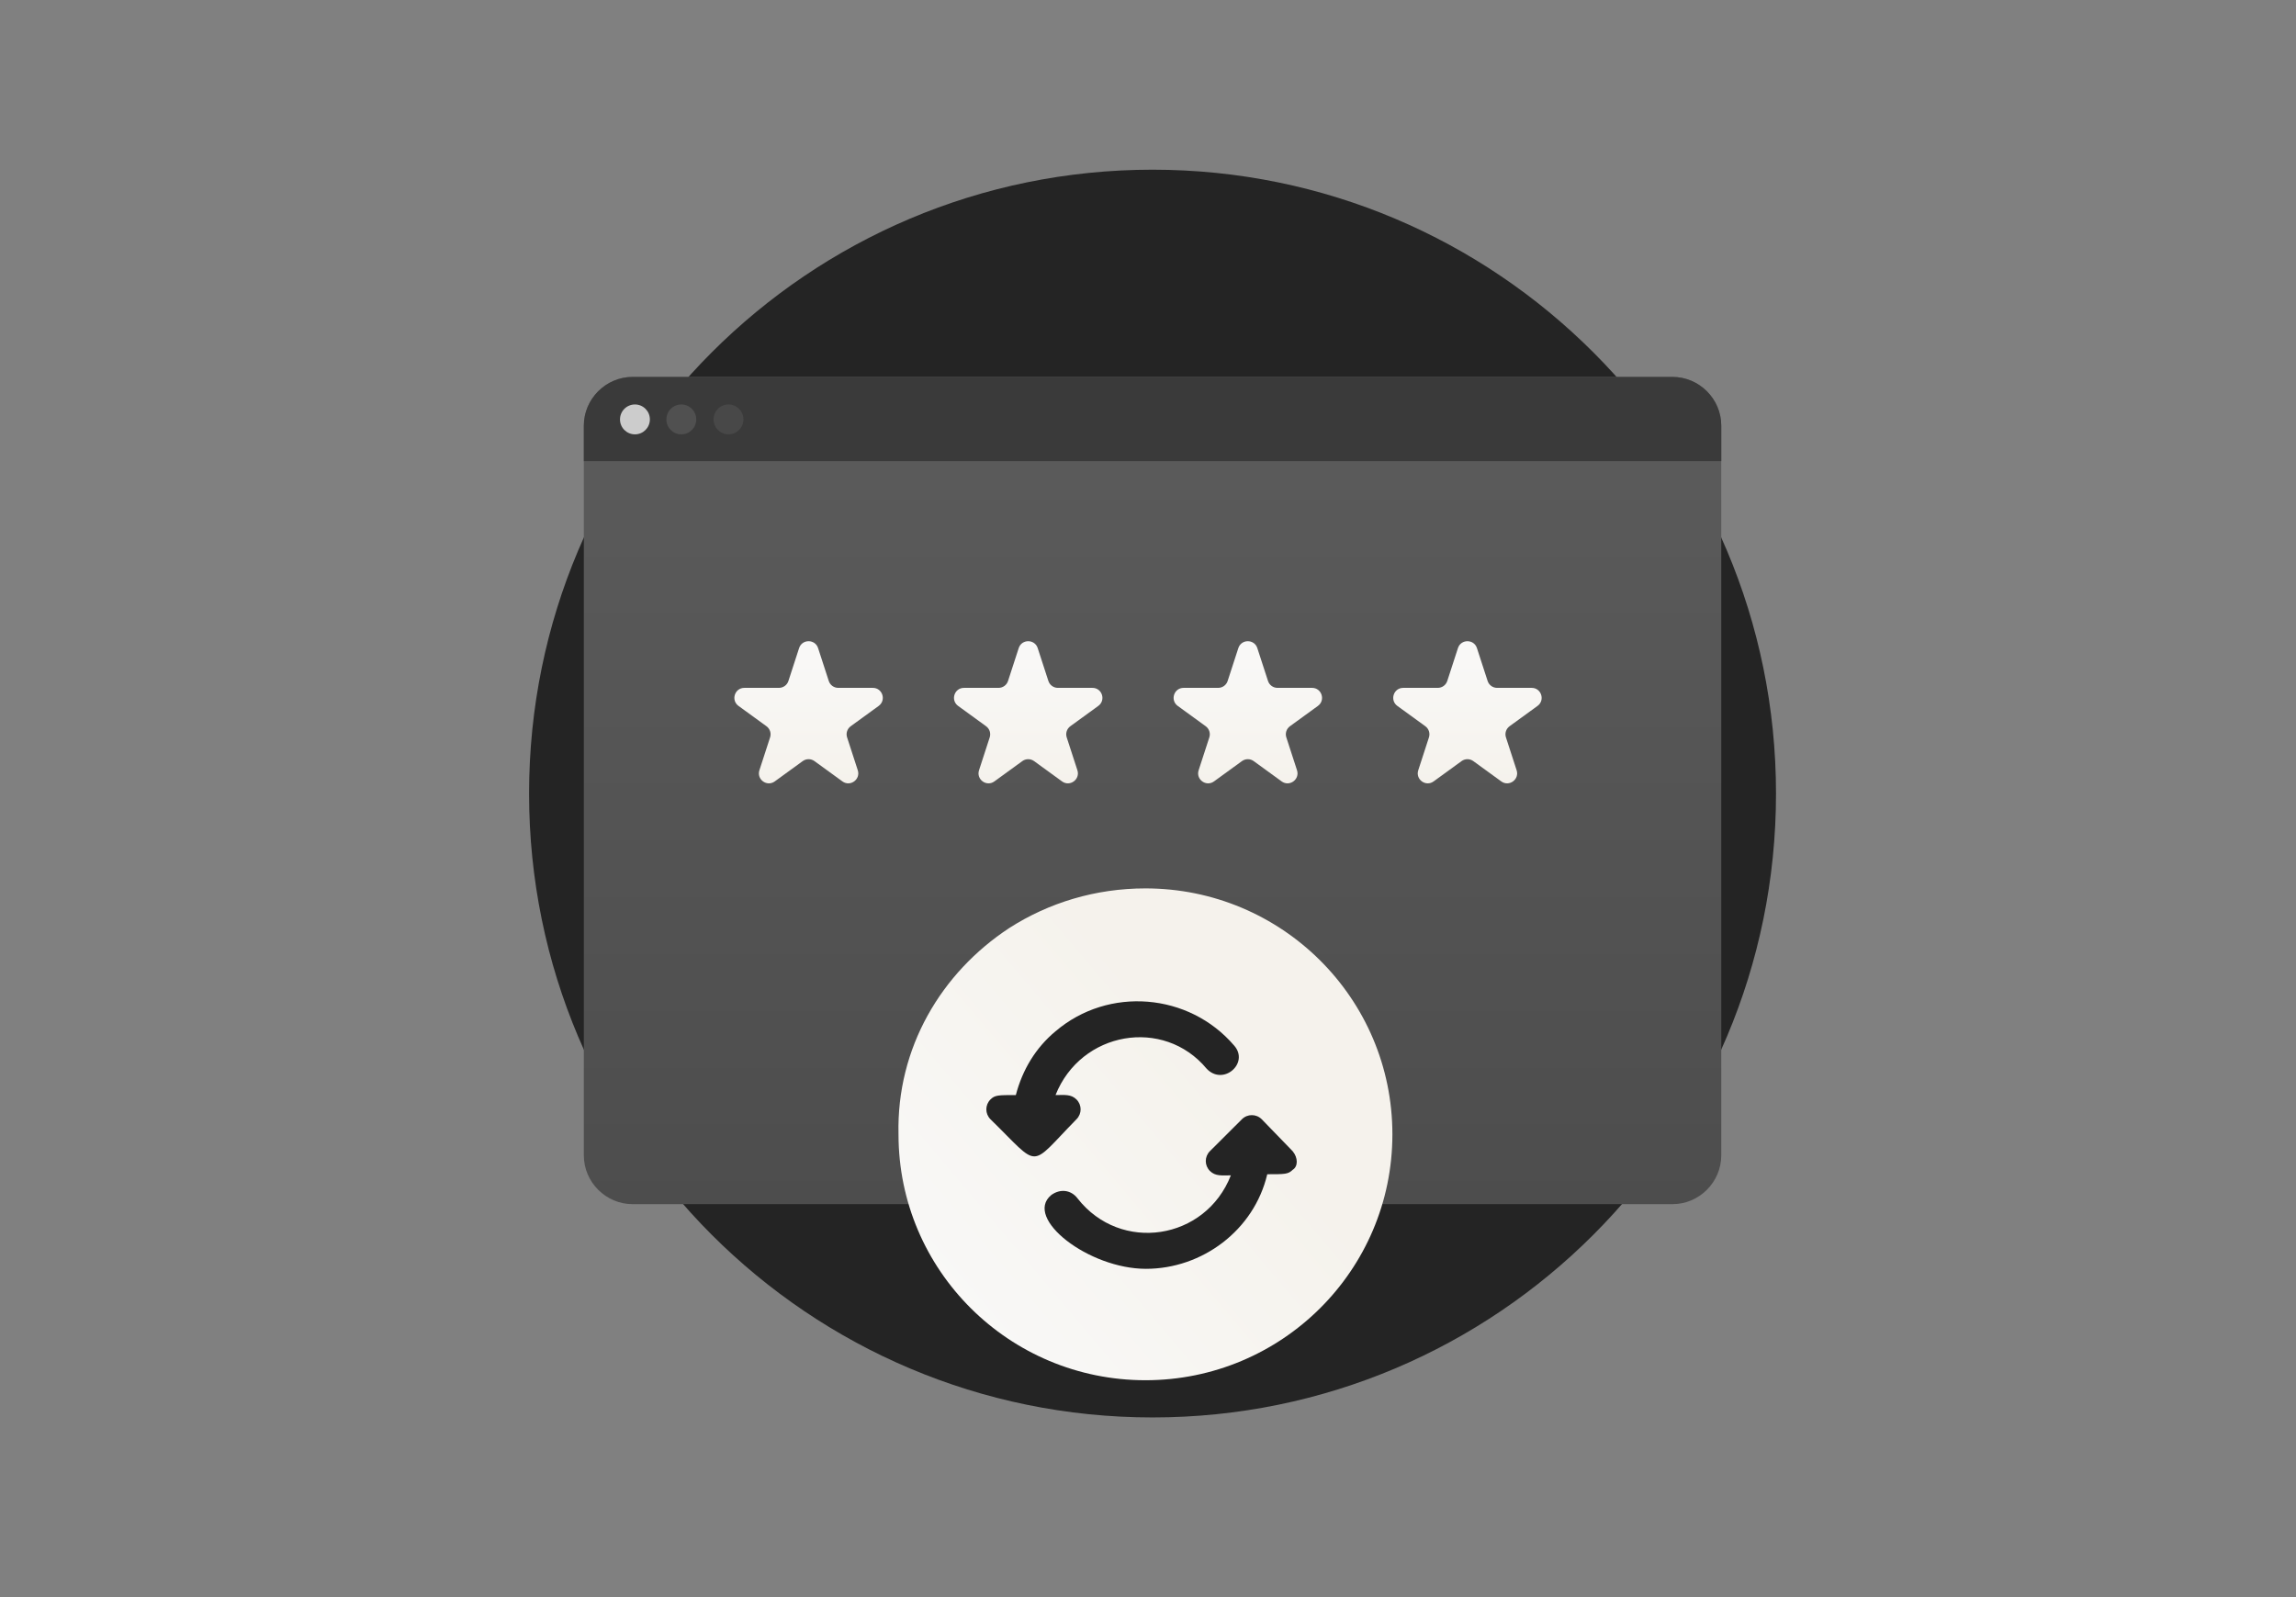 <svg width="230" height="160" viewBox="0 0 230 160" fill="none" xmlns="http://www.w3.org/2000/svg">
<rect x="0" y="0" width="230" height="160" fill="#808080" stroke="none"/>
<path d="M115.455 142C149.948 142 177.91 114.018 177.91 79.5C177.91 44.982 149.948 17 115.455 17C80.962 17 53 44.982 53 79.5C53 114.018 80.962 142 115.455 142Z" fill="#242424"/>
<path d="M172.426 42.647V115.745C172.426 118.425 170.22 120.632 167.543 120.632H63.368C60.691 120.632 58.485 118.425 58.485 115.745V42.647C58.485 39.967 60.691 37.761 63.368 37.761H167.543C170.22 37.761 172.426 39.967 172.426 42.647Z" fill="url(#paint0_linear_6030_1132)"/>
<path d="M172.426 42.647V46.194H58.485V42.647C58.485 39.967 60.691 37.761 63.368 37.761H167.543C170.22 37.761 172.426 39.967 172.426 42.647Z" fill="#3A3A3A"/>
<path d="M63.605 43.514C64.431 43.514 65.101 42.844 65.101 42.017C65.101 41.19 64.431 40.519 63.605 40.519C62.778 40.519 62.108 41.19 62.108 42.017C62.108 42.844 62.778 43.514 63.605 43.514Z" fill="#CCCCCC"/>
<path d="M68.251 43.514C69.078 43.514 69.748 42.844 69.748 42.017C69.748 41.19 69.078 40.519 68.251 40.519C67.425 40.519 66.755 41.19 66.755 42.017C66.755 42.844 67.425 43.514 68.251 43.514Z" fill="#505050"/>
<path d="M72.977 43.514C73.803 43.514 74.473 42.844 74.473 42.017C74.473 41.19 73.803 40.519 72.977 40.519C72.15 40.519 71.481 41.19 71.481 42.017C71.481 42.844 72.15 43.514 72.977 43.514Z" fill="#484848"/>
<path d="M80.049 64.927C80.348 64.006 81.652 64.006 81.951 64.927L83.021 68.219C83.154 68.631 83.538 68.91 83.972 68.91H87.433C88.402 68.91 88.804 70.149 88.021 70.719L85.221 72.753C84.87 73.008 84.723 73.459 84.857 73.871L85.927 77.163C86.226 78.084 85.172 78.851 84.388 78.281L81.588 76.247C81.237 75.992 80.763 75.992 80.412 76.247L77.612 78.281C76.828 78.851 75.774 78.084 76.073 77.163L77.143 73.871C77.277 73.459 77.13 73.008 76.779 72.753L73.979 70.719C73.196 70.149 73.598 68.91 74.567 68.91H78.028C78.462 68.91 78.846 68.631 78.979 68.219L80.049 64.927Z" fill="url(#paint1_linear_6030_1132)"/>
<path d="M102.049 64.927C102.348 64.006 103.652 64.006 103.951 64.927L105.021 68.219C105.155 68.631 105.538 68.91 105.972 68.91H109.433C110.402 68.91 110.804 70.149 110.021 70.719L107.22 72.753C106.87 73.008 106.723 73.459 106.857 73.871L107.927 77.163C108.226 78.084 107.172 78.851 106.388 78.281L103.588 76.247C103.237 75.992 102.763 75.992 102.412 76.247L99.612 78.281C98.828 78.851 97.774 78.084 98.073 77.163L99.143 73.871C99.277 73.459 99.13 73.008 98.779 72.753L95.979 70.719C95.196 70.149 95.598 68.91 96.567 68.91H100.028C100.462 68.91 100.845 68.631 100.979 68.219L102.049 64.927Z" fill="url(#paint2_linear_6030_1132)"/>
<path d="M124.049 64.927C124.348 64.006 125.652 64.006 125.951 64.927L127.021 68.219C127.155 68.631 127.538 68.91 127.972 68.91H131.433C132.402 68.91 132.804 70.149 132.021 70.719L129.22 72.753C128.87 73.008 128.723 73.459 128.857 73.871L129.927 77.163C130.226 78.084 129.172 78.851 128.388 78.281L125.588 76.247C125.237 75.992 124.763 75.992 124.412 76.247L121.612 78.281C120.828 78.851 119.774 78.084 120.073 77.163L121.143 73.871C121.277 73.459 121.13 73.008 120.78 72.753L117.979 70.719C117.196 70.149 117.598 68.91 118.567 68.91H122.028C122.462 68.91 122.845 68.631 122.979 68.219L124.049 64.927Z" fill="url(#paint3_linear_6030_1132)"/>
<path d="M146.049 64.927C146.348 64.006 147.652 64.006 147.951 64.927L149.021 68.219C149.155 68.631 149.538 68.91 149.972 68.91H153.433C154.402 68.91 154.804 70.149 154.021 70.719L151.22 72.753C150.87 73.008 150.723 73.459 150.857 73.871L151.927 77.163C152.226 78.084 151.172 78.851 150.388 78.281L147.588 76.247C147.237 75.992 146.763 75.992 146.412 76.247L143.612 78.281C142.828 78.851 141.774 78.084 142.073 77.163L143.143 73.871C143.277 73.459 143.13 73.008 142.78 72.753L139.979 70.719C139.196 70.149 139.598 68.91 140.567 68.91H144.028C144.462 68.91 144.845 68.631 144.979 68.219L146.049 64.927Z" fill="url(#paint4_linear_6030_1132)"/>
<path d="M101.103 92.97C105.073 90.425 109.756 89 114.744 89C128.386 89 139.482 99.995 139.482 113.636C139.482 127.277 128.386 138.272 114.744 138.272C101.103 138.272 90.007 127.277 90.007 113.636C89.803 104.983 94.282 97.45 101.103 92.97Z" fill="url(#paint5_linear_6030_1132)"/>
<path d="M107.835 112.127C108.388 111.576 108.388 110.695 107.835 110.144C107.283 109.593 106.62 109.704 105.737 109.704C108.277 103.313 116.562 101.881 120.871 107.059C122.528 108.822 125.179 106.509 123.632 104.746C119.103 99.457 111.039 98.796 105.737 103.314C103.748 104.966 102.423 107.17 101.76 109.704C99.992 109.704 99.661 109.704 99.219 110.144C98.667 110.695 98.667 111.576 99.219 112.127C104.3 117.085 102.975 117.085 107.835 112.127Z" fill="#242424"/>
<path d="M129.487 115.323L126.394 112.128C125.842 111.577 124.958 111.577 124.406 112.128L121.202 115.323C120.65 115.874 120.65 116.755 121.202 117.306C121.755 117.857 122.418 117.747 123.301 117.747C120.76 124.247 112.254 125.569 107.946 120.06C107.283 119.179 106.179 119.069 105.295 119.73C102.533 122.043 109.051 127.111 114.795 127.111C120.429 127.111 125.621 123.255 126.947 117.636C128.714 117.636 129.046 117.636 129.487 117.196C130.04 116.865 130.04 115.984 129.487 115.323Z" fill="#242424"/>
<defs>
<linearGradient id="paint0_linear_6030_1132" x1="115.418" y1="35.844" x2="115.418" y2="121.525" gradientUnits="userSpaceOnUse">
<stop stop-color="#5C5C5C"/>
<stop offset="0.996" stop-color="#4D4D4D"/>
</linearGradient>
<linearGradient id="paint1_linear_6030_1132" x1="81" y1="62" x2="81" y2="82" gradientUnits="userSpaceOnUse">
<stop stop-color="#FAFAFA"/>
<stop offset="0.828" stop-color="#F5F2EC"/>
</linearGradient>
<linearGradient id="paint2_linear_6030_1132" x1="103" y1="62" x2="103" y2="82" gradientUnits="userSpaceOnUse">
<stop stop-color="#FAFAFA"/>
<stop offset="0.828" stop-color="#F5F2EC"/>
</linearGradient>
<linearGradient id="paint3_linear_6030_1132" x1="125" y1="62" x2="125" y2="82" gradientUnits="userSpaceOnUse">
<stop stop-color="#FAFAFA"/>
<stop offset="0.828" stop-color="#F5F2EC"/>
</linearGradient>
<linearGradient id="paint4_linear_6030_1132" x1="147" y1="62" x2="147" y2="82" gradientUnits="userSpaceOnUse">
<stop stop-color="#FAFAFA"/>
<stop offset="0.828" stop-color="#F5F2EC"/>
</linearGradient>
<linearGradient id="paint5_linear_6030_1132" x1="95.798" y1="150.412" x2="139.971" y2="113.051" gradientUnits="userSpaceOnUse">
<stop stop-color="#FAFAFA"/>
<stop offset="0.828" stop-color="#F5F2EC"/>
</linearGradient>
</defs>
</svg>
